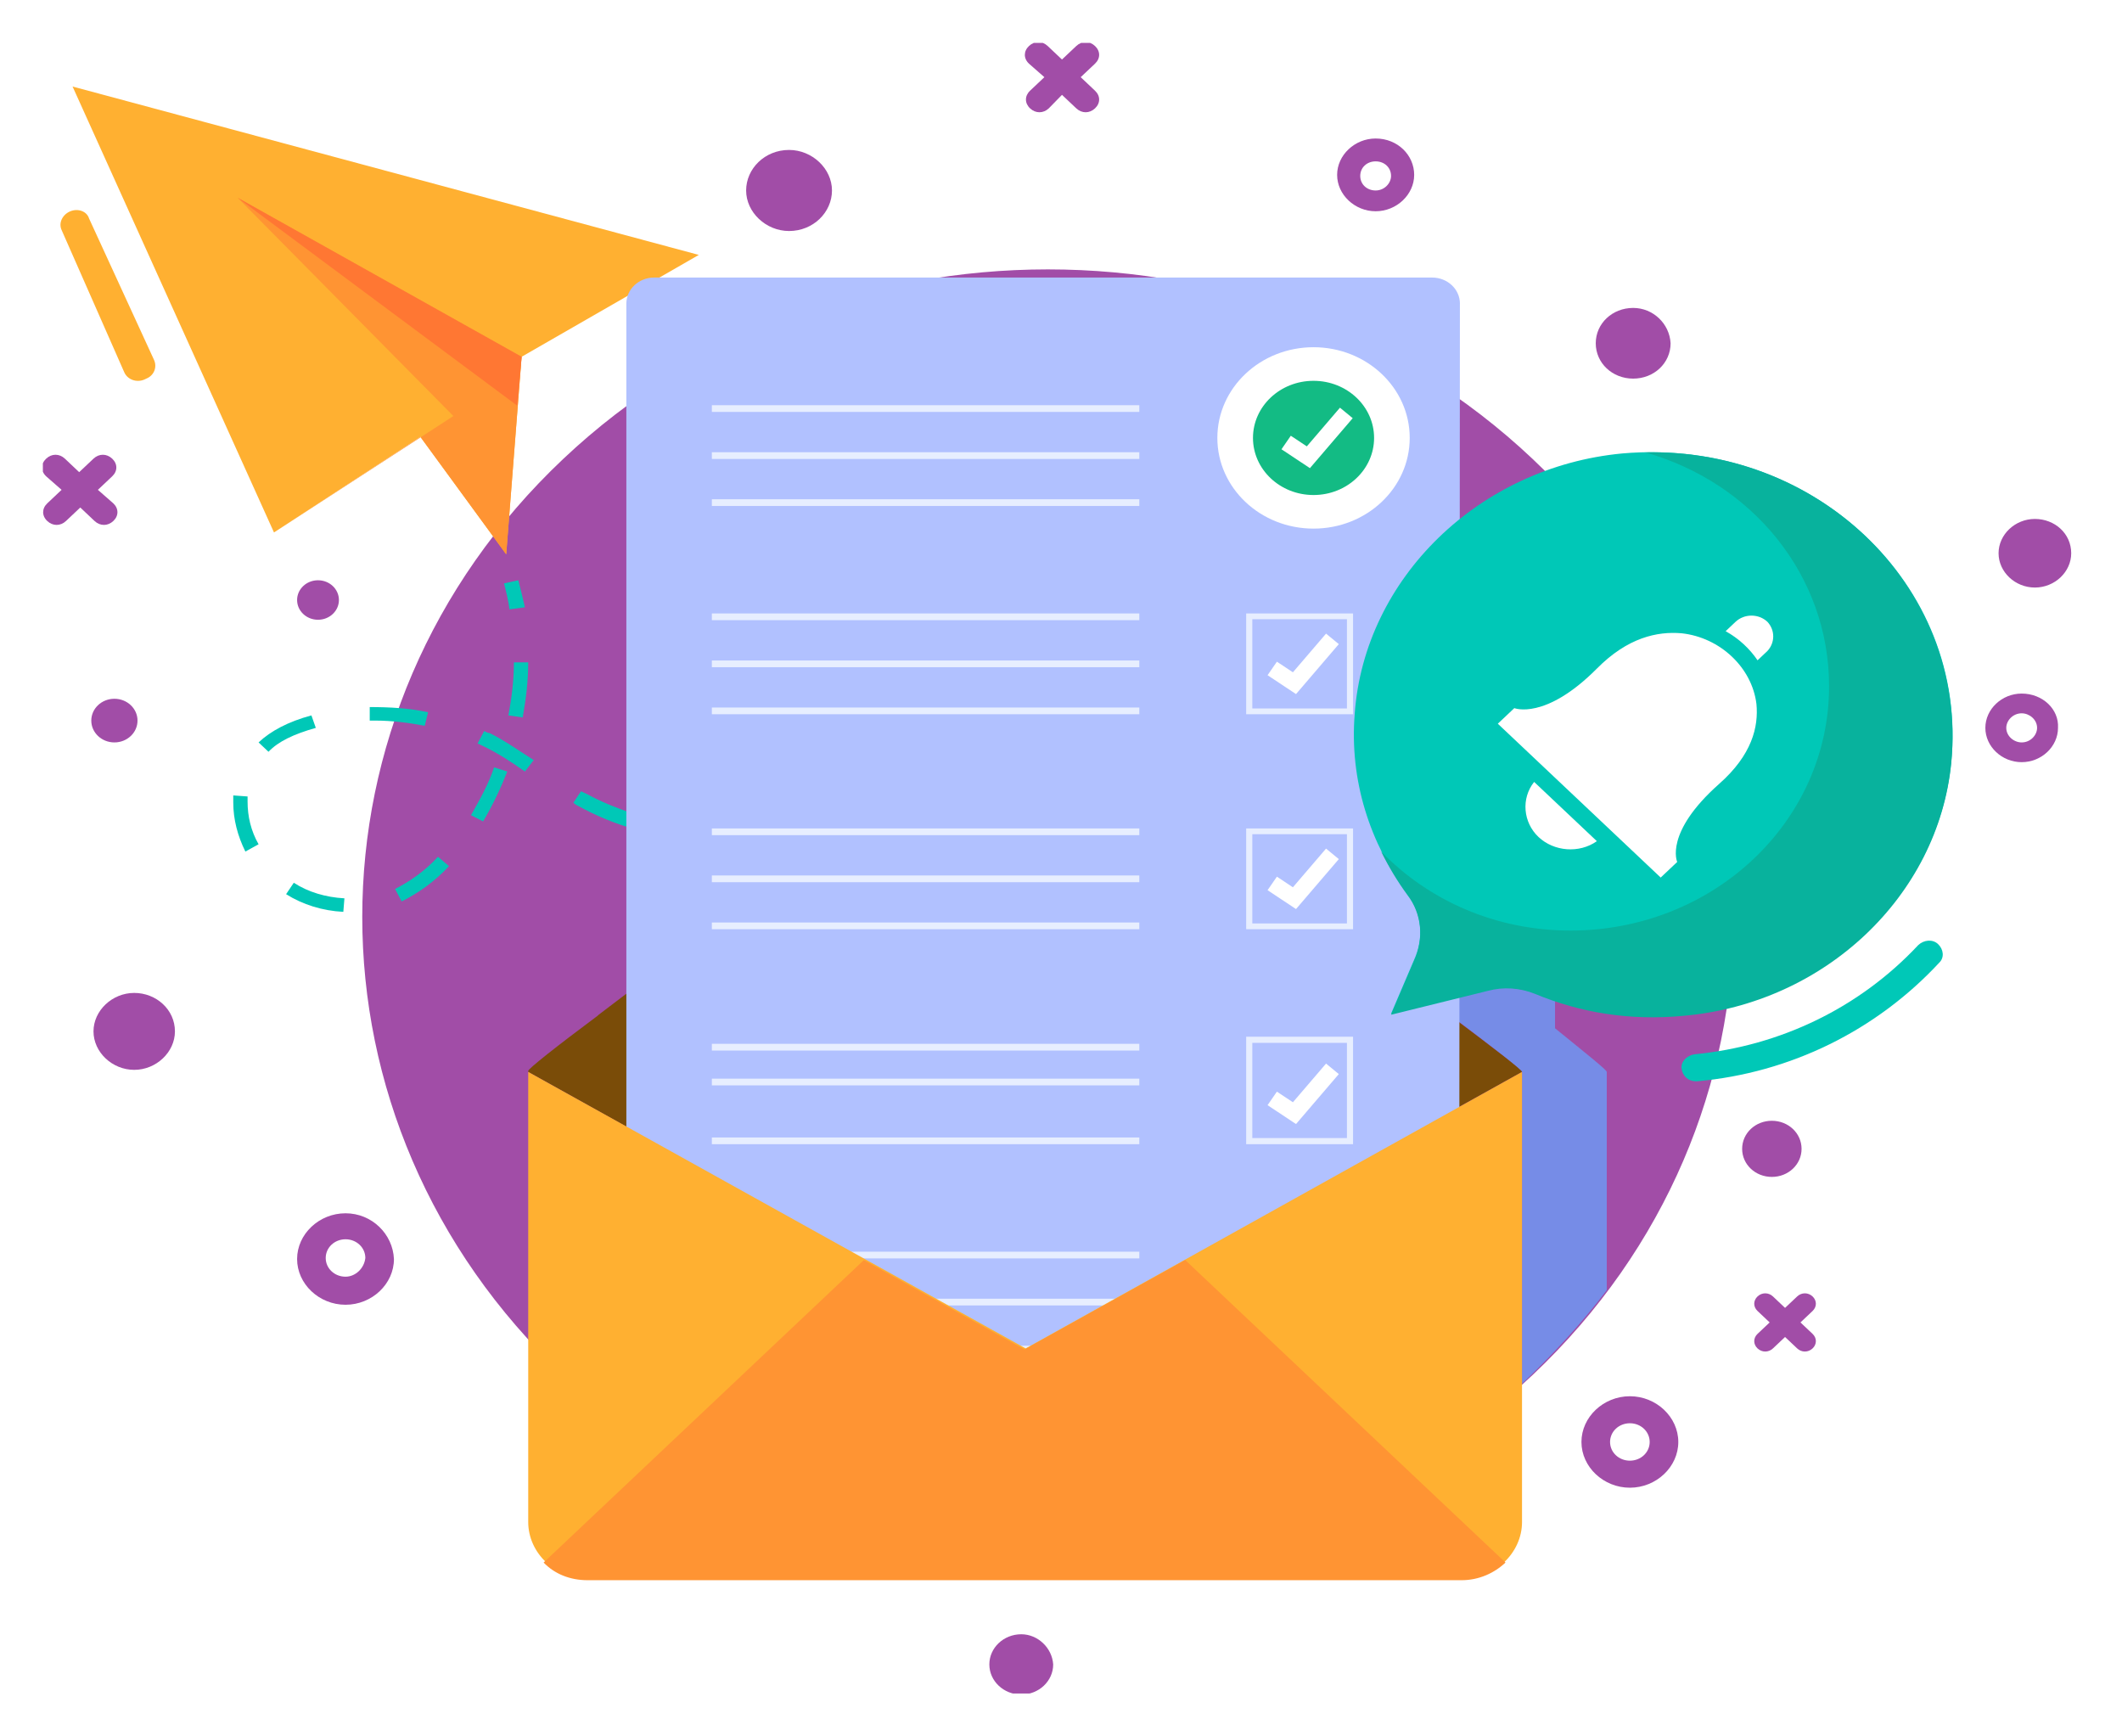<svg width="198" height="162" viewBox="0 0 198 162" fill="none" xmlns="http://www.w3.org/2000/svg">
<g clip-path="url(#clip0)" filter="url(#filter0_d)">
<path d="M143.016 124.271C168.001 100.677 168.001 62.423 143.016 38.829C118.032 15.235 77.525 15.235 52.54 38.829C27.556 62.423 27.556 100.677 52.54 124.271C77.525 147.865 118.032 147.865 143.016 124.271Z" fill="#A14DA7"/>
<path opacity="0.73" d="M149.924 96.008V116.373C147.562 119.476 144.892 122.385 142.017 125.101V96.008C142.017 95.814 138.115 92.807 135.137 90.577V89.219L138.731 88.346C140.169 87.959 141.709 88.152 143.147 88.637C143.763 88.928 144.379 89.122 145.098 89.316V91.934C148.076 94.359 149.924 95.814 149.924 96.008Z" fill="#66A3FF"/>
<path d="M6.772 4.073L25.565 45.676L39.223 36.754L47.233 47.713L48.671 29.287L65.204 19.783L6.772 4.073Z" fill="#FFB031"/>
<path d="M42.304 34.815L25.565 45.676L39.223 36.754L47.233 47.713L48.671 29.287L22.176 14.45L42.304 34.815Z" fill="#FF9433"/>
<path d="M48.26 33.845L22.176 14.45L48.671 29.287L48.26 33.845Z" fill="#FF7733"/>
<path d="M47.541 52.853C47.439 52.077 47.233 51.204 47.028 50.428L48.363 50.137C48.568 50.913 48.774 51.786 48.979 52.659L47.541 52.853Z" fill="#00C8B7"/>
<path d="M32.035 81.073C30.084 80.976 28.235 80.394 26.695 79.424L27.414 78.358C28.749 79.23 30.392 79.715 32.138 79.812L32.035 81.073ZM37.477 80.103L36.861 78.939C38.196 78.261 39.634 77.291 40.866 75.933L41.893 76.806C40.558 78.261 39.018 79.327 37.477 80.103ZM22.895 75.448C22.176 73.994 21.766 72.442 21.766 70.89C21.766 70.793 21.766 70.599 21.766 70.502V70.211L23.101 70.308V70.502C23.101 70.599 23.101 70.696 23.101 70.793C23.101 72.151 23.409 73.509 24.128 74.769L22.895 75.448ZM74.446 75.157V73.897C76.192 73.897 77.938 73.8 79.786 73.703L79.889 74.963C78.041 75.06 76.192 75.06 74.446 75.157ZM69.106 74.963L68.285 74.866C66.642 74.769 65.204 74.575 63.767 74.284L63.972 73.024C65.307 73.218 66.745 73.412 68.388 73.509L69.209 73.606L69.106 74.963ZM85.229 74.382L85.024 73.121C86.769 72.927 88.515 72.636 90.261 72.345L90.466 73.606C88.721 73.897 86.975 74.188 85.229 74.382ZM58.426 73.121C56.886 72.636 55.346 71.957 54.114 71.278C53.908 71.181 53.703 71.084 53.497 70.89L54.216 69.823C54.422 69.921 54.627 70.017 54.832 70.115C56.065 70.793 57.502 71.375 58.94 71.86L58.426 73.121ZM45.077 72.636L43.947 72.054C44.769 70.599 45.59 69.145 46.103 67.593L47.336 67.981C46.72 69.533 46.001 71.084 45.077 72.636ZM95.806 72.442L95.498 71.181C97.141 70.793 98.887 70.405 100.633 69.921L101.043 71.084C99.195 71.666 97.449 72.054 95.806 72.442ZM106.178 69.727L105.767 68.563C107.41 68.078 109.156 67.496 110.799 66.914L111.21 68.078C109.567 68.66 107.821 69.145 106.178 69.727ZM48.979 67.981C47.747 67.108 46.412 66.235 44.974 65.556L44.563 65.363L45.179 64.199C45.385 64.296 45.487 64.393 45.693 64.393C47.233 65.169 48.568 66.138 49.8 66.914L48.979 67.981ZM25.052 66.138L24.128 65.266C25.257 64.199 26.9 63.326 29.057 62.744L29.468 63.908C27.414 64.49 25.976 65.169 25.052 66.138ZM39.634 63.714C38.094 63.423 36.553 63.229 35.013 63.229H34.499V61.968C36.348 61.968 38.196 62.065 39.942 62.453L39.634 63.714ZM48.773 62.938L47.438 62.744C47.747 61.096 47.952 59.447 47.952 57.798H49.287C49.287 59.544 49.082 61.193 48.773 62.938Z" fill="#00C8B7"/>
<path d="M116.345 66.235L115.831 65.072C116.653 64.781 117.474 64.49 118.296 64.199L118.809 65.363C117.988 65.653 117.166 65.945 116.345 66.235Z" fill="#00C8B7"/>
<path d="M158.243 96.88C157.524 96.88 157.01 96.395 156.908 95.717C156.805 95.038 157.421 94.456 158.14 94.359C166.15 93.583 173.544 89.995 178.986 84.176C179.5 83.691 180.321 83.594 180.835 84.079C181.348 84.564 181.451 85.34 180.938 85.825C175.084 92.128 167.074 96.105 158.345 96.88C158.345 96.88 158.345 96.88 158.243 96.88Z" fill="#00C8B7"/>
<path d="M142.017 96.007L95.6 121.803L49.287 96.007V95.91C49.287 95.716 51.854 93.68 55.756 90.771L55.859 90.674C68.695 80.879 95.6 60.805 95.6 60.805C95.6 60.805 122.608 80.879 135.342 90.771C139.347 93.777 142.017 95.814 142.017 96.007Z" fill="#7A4C08"/>
<path fill-rule="evenodd" clip-rule="evenodd" d="M61.037 21.895H133.63C135.062 21.894 136.223 22.984 136.223 24.328C136.223 24.328 136.223 24.329 136.221 24.329L136.149 131.029C136.146 132.372 134.986 133.461 133.555 133.462H61.037C59.605 133.462 58.444 132.373 58.444 131.029V24.329C58.444 22.985 59.605 21.895 61.037 21.895Z" fill="#B1C1FF"/>
<path d="M122.563 45.318C127.52 45.318 131.538 41.529 131.538 36.856C131.538 32.183 127.52 28.395 122.563 28.395C117.607 28.395 113.589 32.183 113.589 36.856C113.589 41.529 117.607 45.318 122.563 45.318Z" fill="white"/>
<path d="M122.563 42.184C125.684 42.184 128.214 39.799 128.214 36.856C128.214 33.914 125.684 31.529 122.563 31.529C119.442 31.529 116.913 33.914 116.913 36.856C116.913 39.799 119.442 42.184 122.563 42.184Z" fill="#13BB84"/>
<path fill-rule="evenodd" clip-rule="evenodd" d="M126.219 35.016L122.226 39.677L119.572 37.916L120.443 36.654L121.937 37.645L125.029 34.036L126.219 35.016Z" fill="white"/>
<path fill-rule="evenodd" clip-rule="evenodd" d="M116.279 53.234H126.251V62.636H116.279V53.234ZM116.851 53.772V62.098H125.68V53.772H116.851Z" fill="#E7EEFF"/>
<path fill-rule="evenodd" clip-rule="evenodd" d="M124.922 56.095L120.929 60.756L118.274 58.995L119.146 57.733L120.639 58.724L123.731 55.115L124.922 56.095Z" fill="white"/>
<path fill-rule="evenodd" clip-rule="evenodd" d="M124.922 76.152L120.929 80.813L118.274 79.052L119.146 77.79L120.639 78.781L123.731 75.172L124.922 76.152Z" fill="white"/>
<path fill-rule="evenodd" clip-rule="evenodd" d="M124.922 96.209L120.929 100.87L118.274 99.109L119.146 97.847L120.639 98.838L123.731 95.229L124.922 96.209Z" fill="white"/>
<path fill-rule="evenodd" clip-rule="evenodd" d="M124.922 115.639L120.929 120.3L118.274 118.539L119.146 117.277L120.639 118.268L123.731 114.659L124.922 115.639Z" fill="white"/>
<path fill-rule="evenodd" clip-rule="evenodd" d="M116.279 73.291H126.251V82.693H116.279V73.291ZM116.851 73.829V82.155H125.68V73.829H116.851Z" fill="#E7EEFF"/>
<path fill-rule="evenodd" clip-rule="evenodd" d="M116.279 92.722H126.251V102.75H116.279V92.722ZM116.851 93.295V102.177H125.68V93.295H116.851Z" fill="#E7EEFF"/>
<path fill-rule="evenodd" clip-rule="evenodd" d="M116.279 112.779H126.251V122.18H116.279V112.779ZM116.851 113.316V121.643H125.68V113.316H116.851Z" fill="#E7EEFF"/>
<path fill-rule="evenodd" clip-rule="evenodd" d="M106.308 34.431H66.422V33.804H106.308V34.431Z" fill="#E7EEFF"/>
<path fill-rule="evenodd" clip-rule="evenodd" d="M106.308 38.819H66.422V38.192H106.308V38.819Z" fill="#E7EEFF"/>
<path fill-rule="evenodd" clip-rule="evenodd" d="M106.308 43.206H66.422V42.579H106.308V43.206Z" fill="#E7EEFF"/>
<path fill-rule="evenodd" clip-rule="evenodd" d="M106.308 53.861H66.422V53.234H106.308V53.861Z" fill="#E7EEFF"/>
<path fill-rule="evenodd" clip-rule="evenodd" d="M106.308 58.249H66.422V57.622H106.308V58.249Z" fill="#E7EEFF"/>
<path fill-rule="evenodd" clip-rule="evenodd" d="M106.308 62.636H66.422V62.01H106.308V62.636Z" fill="#E7EEFF"/>
<path fill-rule="evenodd" clip-rule="evenodd" d="M106.308 73.918H66.422V73.291H106.308V73.918Z" fill="#E7EEFF"/>
<path fill-rule="evenodd" clip-rule="evenodd" d="M106.308 78.306H66.422V77.679H106.308V78.306Z" fill="#E7EEFF"/>
<path fill-rule="evenodd" clip-rule="evenodd" d="M106.308 82.693H66.422V82.066H106.308V82.693Z" fill="#E7EEFF"/>
<path fill-rule="evenodd" clip-rule="evenodd" d="M106.308 94.013H66.422V93.386H106.308V94.013Z" fill="#E7EEFF"/>
<path fill-rule="evenodd" clip-rule="evenodd" d="M106.308 97.262H66.422V96.635H106.308V97.262Z" fill="#E7EEFF"/>
<path fill-rule="evenodd" clip-rule="evenodd" d="M106.308 102.75H66.422V102.123H106.308V102.75Z" fill="#E7EEFF"/>
<path fill-rule="evenodd" clip-rule="evenodd" d="M106.308 113.405H66.422V112.779H106.308V113.405Z" fill="#E7EEFF"/>
<path fill-rule="evenodd" clip-rule="evenodd" d="M106.308 117.793H66.422V117.166H106.308V117.793Z" fill="#E7EEFF"/>
<path fill-rule="evenodd" clip-rule="evenodd" d="M106.308 122.18H66.422V121.554H106.308V122.18Z" fill="#E7EEFF"/>
<path d="M142.017 96.008V137.999C142.017 140.908 139.45 143.332 136.369 143.332H54.935C51.854 143.332 49.287 140.908 49.287 137.999V96.008L95.703 121.804L142.017 96.008Z" fill="#FFB031"/>
<path d="M140.476 141.781L110.593 113.56L95.6 121.9L80.607 113.56L50.724 141.781C51.751 142.848 53.189 143.429 54.832 143.429H136.369C138.012 143.429 139.45 142.751 140.476 141.781Z" fill="#FF9433"/>
<path d="M151.362 38.306C138.012 39.567 127.332 49.943 126.408 62.55C125.895 68.854 127.846 74.672 131.337 79.424C132.672 81.17 132.878 83.498 131.953 85.534L129.797 90.577L138.834 88.346C140.271 87.958 141.812 88.055 143.249 88.637C147.46 90.383 152.081 91.159 157.113 90.674C170.257 89.51 180.834 79.521 182.067 67.108C183.71 50.525 169.025 36.754 151.362 38.306Z" fill="#00C8B7"/>
<path d="M154.956 77.873L156.497 76.418C156.497 76.418 155.264 73.703 160.399 69.145C163.48 66.43 164.096 63.811 163.89 61.678C163.48 58.283 160.501 55.471 156.907 55.083C154.648 54.889 151.875 55.471 149 58.38C144.174 63.229 141.298 62.066 141.298 62.066L139.758 63.52L154.956 77.873Z" fill="white"/>
<path d="M143.147 68.951C141.914 70.503 142.12 72.733 143.557 74.091C144.995 75.448 147.357 75.642 149 74.479L143.147 68.951Z" fill="white"/>
<path d="M164.917 56.732L163.993 57.605C163.274 56.538 162.247 55.568 161.015 54.889L161.939 54.016C162.761 53.241 164.096 53.241 164.917 54.016C165.636 54.792 165.636 55.956 164.917 56.732Z" fill="white"/>
<path d="M153.519 38.209C163.48 41.021 170.668 49.652 170.668 60.029C170.668 72.636 159.885 82.819 146.535 82.819C139.552 82.819 133.288 80.006 128.873 75.448C129.591 76.903 130.413 78.261 131.337 79.521C132.672 81.267 132.878 83.594 131.953 85.631L129.797 90.674L138.834 88.443C140.271 88.055 141.812 88.152 143.249 88.734C147.46 90.48 152.081 91.256 157.113 90.771C170.257 89.607 180.834 79.618 182.067 67.205C183.607 51.204 170.155 37.821 153.519 38.209Z" fill="#08B29D"/>
<path d="M8.313 16.389L14.372 29.578C14.68 30.257 14.372 31.033 13.653 31.324L13.447 31.421C12.729 31.712 11.907 31.421 11.599 30.742L5.746 17.456C5.438 16.777 5.848 16.001 6.567 15.71C7.286 15.419 8.107 15.71 8.313 16.389Z" fill="#FFB031"/>
<path d="M32.24 109.196C29.776 109.196 27.722 111.136 27.722 113.463C27.722 115.791 29.776 117.73 32.24 117.73C34.705 117.73 36.758 115.791 36.758 113.463C36.656 111.136 34.705 109.196 32.24 109.196ZM32.24 115.112C31.213 115.112 30.392 114.336 30.392 113.366C30.392 112.397 31.213 111.621 32.24 111.621C33.267 111.621 34.089 112.397 34.089 113.366C33.986 114.336 33.164 115.112 32.24 115.112Z" fill="#A14DA7"/>
<path d="M152.081 126.265C149.616 126.265 147.562 128.204 147.562 130.532C147.562 132.859 149.616 134.799 152.081 134.799C154.546 134.799 156.599 132.859 156.599 130.532C156.599 128.204 154.546 126.265 152.081 126.265ZM152.081 132.277C151.054 132.277 150.232 131.501 150.232 130.532C150.232 129.562 151.054 128.786 152.081 128.786C153.108 128.786 153.929 129.562 153.929 130.532C153.929 131.501 153.108 132.277 152.081 132.277Z" fill="#A14DA7"/>
<path d="M188.639 60.708C186.791 60.708 185.25 62.162 185.25 63.908C185.25 65.654 186.791 67.108 188.639 67.108C190.488 67.108 192.028 65.654 192.028 63.908C192.131 62.162 190.59 60.708 188.639 60.708ZM188.639 65.266C187.92 65.266 187.202 64.684 187.202 63.908C187.202 63.229 187.818 62.55 188.639 62.55C189.358 62.55 190.077 63.132 190.077 63.908C190.077 64.587 189.461 65.266 188.639 65.266Z" fill="#A14DA7"/>
<path d="M128.359 8.922C126.408 8.922 124.765 10.473 124.765 12.316C124.765 14.159 126.408 15.71 128.359 15.71C130.31 15.71 131.954 14.159 131.954 12.316C131.954 10.473 130.413 8.922 128.359 8.922ZM128.359 13.771C127.538 13.771 126.922 13.189 126.922 12.413C126.922 11.637 127.538 11.055 128.359 11.055C129.181 11.055 129.797 11.637 129.797 12.413C129.797 13.092 129.181 13.771 128.359 13.771Z" fill="#A14DA7"/>
<path d="M12.523 88.637C10.469 88.637 8.724 90.286 8.724 92.225C8.724 94.165 10.469 95.814 12.523 95.814C14.577 95.814 16.323 94.165 16.323 92.225C16.323 90.189 14.577 88.637 12.523 88.637Z" fill="#A14DA7"/>
<path d="M165.328 100.565C163.788 100.565 162.556 101.729 162.556 103.184C162.556 104.638 163.788 105.802 165.328 105.802C166.869 105.802 168.101 104.638 168.101 103.184C168.101 101.729 166.869 100.565 165.328 100.565Z" fill="#A14DA7"/>
<path d="M73.625 9.989C71.365 9.989 69.62 11.734 69.62 13.771C69.62 15.807 71.468 17.553 73.625 17.553C75.884 17.553 77.63 15.807 77.63 13.771C77.63 11.734 75.781 9.989 73.625 9.989Z" fill="#A14DA7"/>
<path d="M95.293 148.472C93.649 148.472 92.314 149.733 92.314 151.285C92.314 152.836 93.649 154.097 95.293 154.097C96.936 154.097 98.271 152.836 98.271 151.285C98.168 149.733 96.833 148.472 95.293 148.472Z" fill="#A14DA7"/>
<path d="M152.389 24.729C150.438 24.729 148.897 26.184 148.897 28.026C148.897 29.869 150.438 31.324 152.389 31.324C154.34 31.324 155.88 29.869 155.88 28.026C155.778 26.184 154.237 24.729 152.389 24.729Z" fill="#A14DA7"/>
<path d="M29.673 53.822C30.75 53.822 31.624 52.998 31.624 51.98C31.624 50.962 30.75 50.137 29.673 50.137C28.595 50.137 27.722 50.962 27.722 51.98C27.722 52.998 28.595 53.822 29.673 53.822Z" fill="#A14DA7"/>
<path d="M189.872 44.416C188.023 44.416 186.483 45.87 186.483 47.616C186.483 49.361 188.023 50.816 189.872 50.816C191.72 50.816 193.261 49.361 193.261 47.616C193.261 45.773 191.72 44.416 189.872 44.416Z" fill="#A14DA7"/>
<path d="M10.675 65.266C11.866 65.266 12.831 64.354 12.831 63.229C12.831 62.104 11.866 61.193 10.675 61.193C9.484 61.193 8.518 62.104 8.518 63.229C8.518 64.354 9.484 65.266 10.675 65.266Z" fill="#A14DA7"/>
<path d="M100.838 3.2L102.173 1.94C102.687 1.455 102.687 0.776 102.173 0.291C101.66 -0.194 100.941 -0.194 100.427 0.291L99.092 1.552L97.757 0.291C97.244 -0.194 96.525 -0.194 96.012 0.291C95.498 0.776 95.498 1.455 96.012 1.94L97.449 3.2L96.114 4.461C95.601 4.946 95.601 5.625 96.114 6.11C96.628 6.594 97.347 6.594 97.86 6.11L99.092 4.849L100.427 6.11C100.941 6.594 101.66 6.594 102.173 6.11C102.687 5.625 102.687 4.946 102.173 4.461L100.838 3.2Z" fill="#A14DA7"/>
<path d="M9.134 41.7L10.469 40.44C10.983 39.955 10.983 39.276 10.469 38.791C9.956 38.306 9.237 38.306 8.724 38.791L7.389 40.052L6.054 38.791C5.54 38.306 4.821 38.306 4.308 38.791C3.794 39.276 3.794 39.955 4.308 40.44L5.746 41.7L4.411 42.961C3.897 43.446 3.897 44.125 4.411 44.61C4.924 45.094 5.643 45.094 6.156 44.61L7.491 43.349L8.826 44.61C9.34 45.094 10.059 45.094 10.572 44.61C11.086 44.125 11.086 43.446 10.572 42.961L9.134 41.7Z" fill="#A14DA7"/>
<path d="M167.998 119.379L169.128 118.312C169.538 117.925 169.538 117.343 169.128 116.955C168.717 116.567 168.101 116.567 167.69 116.955L166.56 118.022L165.431 116.955C165.02 116.567 164.404 116.567 163.993 116.955C163.582 117.343 163.582 117.925 163.993 118.312L165.123 119.379L163.993 120.446C163.582 120.834 163.582 121.416 163.993 121.804C164.404 122.192 165.02 122.192 165.431 121.804L166.56 120.737L167.69 121.804C168.101 122.192 168.717 122.192 169.128 121.804C169.538 121.416 169.538 120.834 169.128 120.446L167.998 119.379Z" fill="#A14DA7"/>
</g>
<defs>
<filter id="filter0_d" x="0" y="0" width="197.26" height="162" filterUnits="userSpaceOnUse" color-interpolation-filters="sRGB">
<feFlood flood-opacity="0" result="BackgroundImageFix"/>
<feColorMatrix in="SourceAlpha" type="matrix" values="0 0 0 0 0 0 0 0 0 0 0 0 0 0 0 0 0 0 127 0"/>
<feOffset dy="4"/>
<feGaussianBlur stdDeviation="2"/>
<feColorMatrix type="matrix" values="0 0 0 0 0 0 0 0 0 0 0 0 0 0 0 0 0 0 0.25 0"/>
<feBlend mode="normal" in2="BackgroundImageFix" result="effect1_dropShadow"/>
<feBlend mode="normal" in="SourceGraphic" in2="effect1_dropShadow" result="shape"/>
</filter>
<clipPath id="clip0">
<rect width="189.26" height="154" fill="white" transform="translate(4)"/>
</clipPath>
</defs>
</svg>
